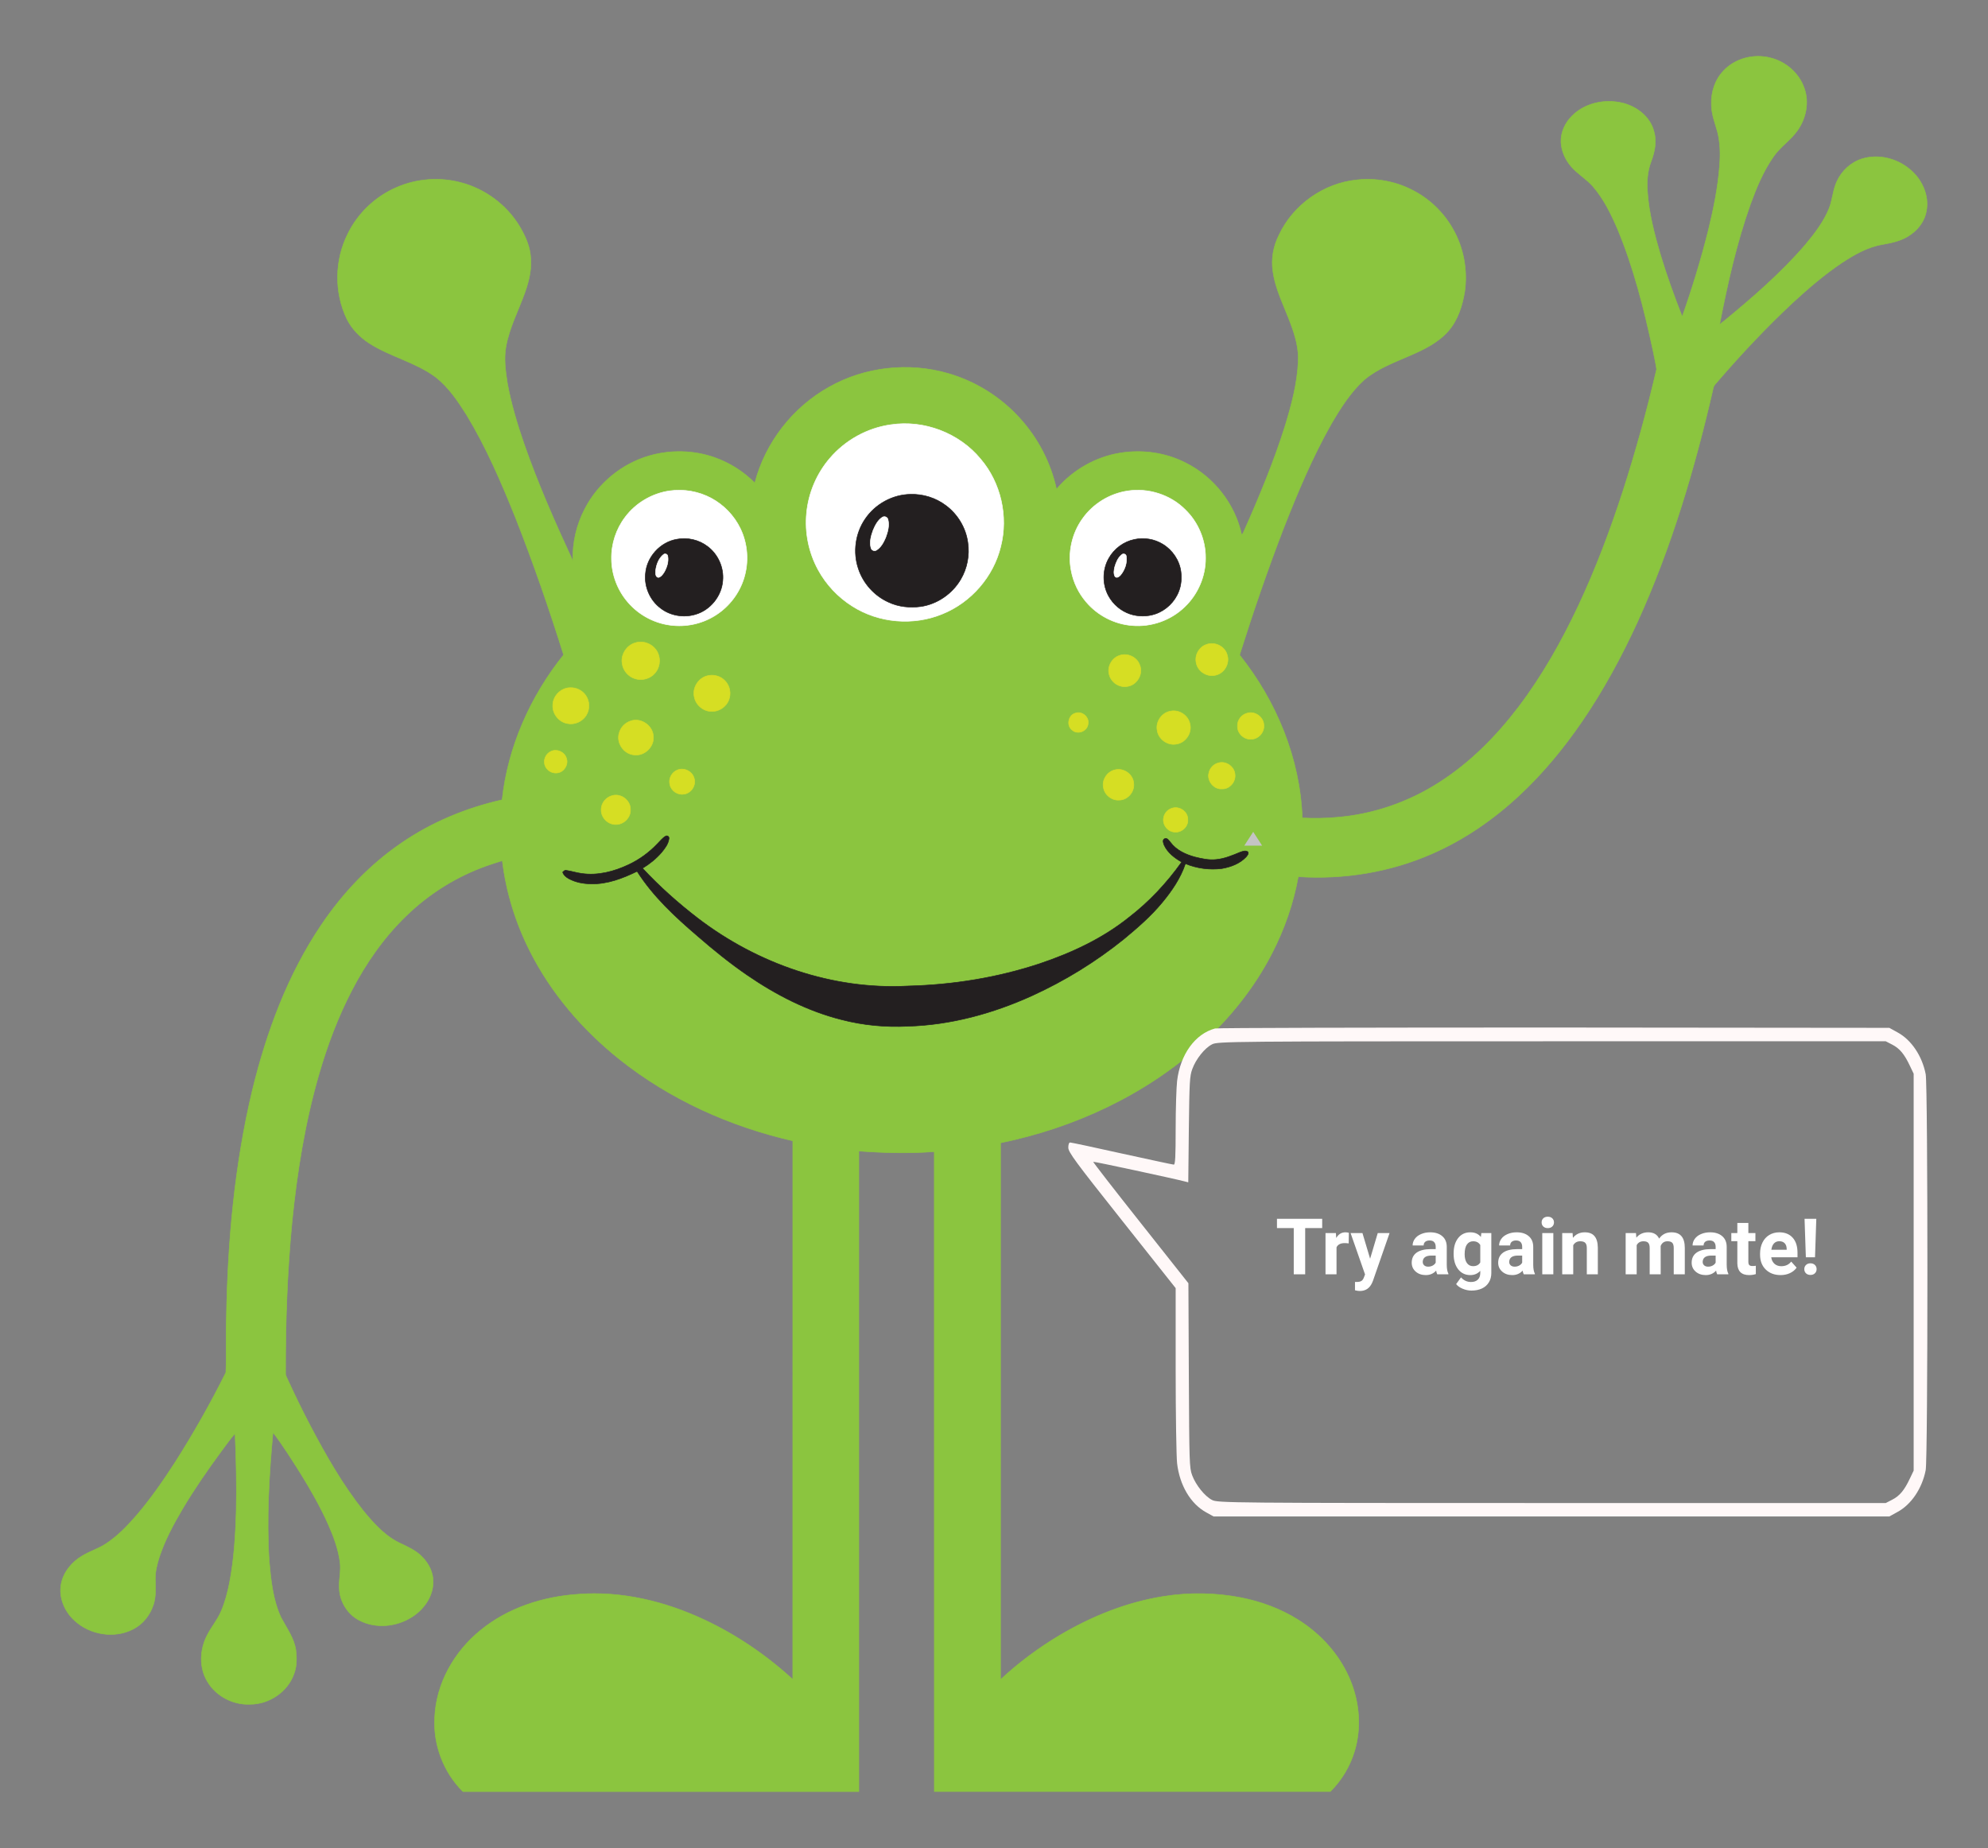 <svg width="1833" height="1704" viewBox="0 0 1833 1704" fill="none" xmlns="http://www.w3.org/2000/svg">
<rect x="0" y="0" width="1833" height="1704" fill="#808080" stroke="none"/>
<path d="M1589.17 65.239C1599.84 53.812 1616.9 49.492 1631.92 53.226C1646.3 56.536 1658.85 67.359 1663.62 81.402C1668.32 94.435 1665.18 109.406 1657.2 120.482C1650.89 129.384 1641.36 135.4 1635.21 144.437C1625.82 157.812 1619.55 173.064 1613.96 188.333C1601.16 224.328 1592.81 261.721 1585.54 299.169C1587.01 298.114 1588.43 296.986 1589.85 295.832C1616.14 274.204 1642.03 251.801 1664.31 225.97C1672.97 215.607 1681.4 204.721 1686.53 192.121C1689.66 184.04 1690 175.129 1693.68 167.228C1698.13 157.469 1706.73 149.524 1717.05 146.367C1731.96 141.857 1748.78 145.979 1760.65 155.882C1771.95 164.991 1779.03 180.107 1776.17 194.673C1774.66 203.268 1769.3 210.808 1762.29 215.841C1754.6 221.776 1744.85 223.823 1735.51 225.464C1721.75 227.782 1709.48 234.934 1698 242.492C1681.99 253.279 1667.31 265.888 1653.11 278.938C1628.74 301.756 1605.81 326.063 1584.03 351.352C1582.42 353.318 1580.25 355.077 1579.72 357.683C1562.78 431.504 1541.19 504.613 1509.73 573.654C1495.13 605.446 1478.45 636.346 1458.67 665.234C1441.75 689.901 1422.63 713.171 1400.69 733.554C1377 755.624 1349.95 774.32 1320.21 787.263C1281.68 804.21 1238.96 811.1 1197.04 808.368C1192.58 832.981 1184.25 856.846 1172.78 879.06C1156.57 910.663 1133.99 938.766 1107.79 962.649C1056.07 1009.52 990.623 1039.83 922.529 1053.78C922.52 1218.74 922.583 1383.7 922.502 1548.66C939.214 1533.13 957.604 1519.43 977.194 1507.77C1006.56 1490.4 1038.81 1477.39 1072.6 1472.01C1096.35 1468.2 1120.75 1468.54 1144.36 1473.14C1162.62 1476.77 1180.41 1483.26 1196.25 1493.12C1218.03 1506.52 1236.01 1526.55 1245.48 1550.44C1253.5 1570.49 1255.26 1593.24 1249.12 1614.04C1244.98 1628.3 1237.12 1641.46 1226.58 1651.91H861.486C861.459 1455.24 861.513 1258.55 861.45 1061.87C838.289 1063.67 815.011 1063.03 791.859 1061.34C791.922 1258.2 791.886 1455.06 791.868 1651.92H426.873C408.853 1634.2 399.257 1608.5 400.826 1583.33C402.125 1552.25 418.783 1523.04 442.639 1503.56C468.001 1482.56 500.74 1472.1 533.281 1469.96C573.164 1466.86 613.19 1476.58 649.185 1493.43C679.101 1507.39 706.637 1526.24 730.97 1548.51C731.015 1382.98 730.952 1217.44 730.997 1051.9C673.103 1038.68 617.492 1013.71 570.98 976.548C537.032 949.391 508.009 915.624 488.446 876.679C475.341 850.695 466.647 822.483 463.156 793.586C458.43 795.101 453.668 796.526 448.996 798.204C421.163 808.008 395.558 823.99 374.435 844.571C353.862 864.413 337.376 888.178 324.262 913.486C311.635 937.829 301.94 963.605 294.282 989.914C281.267 1034.6 273.89 1080.74 269.254 1126.99C264.808 1173.16 263.175 1219.55 263.301 1265.92C263.112 1268 264.239 1269.81 265.069 1271.64C271.743 1286.14 278.679 1300.5 286.102 1314.63C300.551 1342.05 315.982 1369.19 335.364 1393.47C345.141 1405.32 355.919 1417.25 370.259 1423.53C376.933 1426.74 383.869 1429.94 389.073 1435.37C395.314 1441.51 399.616 1450.01 399.337 1458.93C399.256 1472 390.904 1483.78 380.198 1490.7C365.948 1499.99 346.602 1502.04 331.333 1494.04C321.168 1488.86 314.206 1478.25 313.015 1466.97C311.879 1457.97 314.783 1449 313.457 1440.03C311.816 1428 307.504 1416.54 302.634 1405.5C295.464 1389.5 286.787 1374.23 277.597 1359.33C269.326 1346.23 261.074 1333.05 251.712 1320.73C248.086 1359.99 245.714 1399.52 248.167 1438.93C249.754 1456.74 251.549 1475.08 259.152 1491.5C264.32 1501.2 271.183 1510.41 272.816 1521.56C273.637 1528.69 273.745 1536.15 271.202 1542.97C265.502 1559.94 247.969 1571.65 230.219 1571.43C214.688 1572.09 199.004 1563.82 191.148 1550.33C183.437 1537.57 184.176 1520.92 190.932 1507.93C194.783 1500.2 200.573 1493.59 203.92 1485.6C207.51 1477.33 209.755 1468.56 211.541 1459.75C215.807 1437.78 217.16 1415.38 217.8 1393.07C218.305 1369.27 217.773 1345.46 216.736 1321.68C211.884 1327.19 207.753 1333.3 203.316 1339.15C191.005 1355.91 179.181 1373.05 168.52 1390.92C160.087 1405.22 152.132 1419.95 146.883 1435.76C144.836 1442.37 143.041 1449.19 143.194 1456.17C143.32 1464.12 143.988 1472.34 141.345 1479.99C138.242 1489.33 131.677 1497.59 122.856 1502.1C105.512 1511.15 82.91 1507.44 68.714 1494.21C59.56 1485.91 54.058 1473.06 56.358 1460.68C58.405 1449.54 66.333 1440.08 75.975 1434.49C82.884 1430.3 90.757 1427.98 97.513 1423.53C108.435 1416.4 117.535 1406.89 126.022 1397.08C139.064 1381.83 150.5 1365.32 161.368 1348.48C178.423 1321.68 194.107 1293.99 208.258 1265.57C208.934 1248.91 208.096 1232.12 208.754 1215.43C209.881 1144.7 216.285 1073.72 232.799 1004.8C245.841 951.357 265.286 898.766 296.194 852.931C316.018 823.511 340.848 797.238 370.241 777.243C398.155 758.05 429.984 744.91 462.975 737.487C468.242 688.612 489.031 642.038 519.66 603.806C506.276 561.137 491.674 518.828 475.259 477.223C462.199 444.718 448.301 412.367 430.091 382.36C422.091 369.733 413.541 356.989 401.654 347.673C383.156 333.964 359.995 328.976 340.703 316.656C332 311.046 324.414 303.407 319.779 294.063C308.036 269.594 308.496 239.786 320.681 215.561C329.953 196.576 346.196 181.144 365.605 172.81C384.175 164.666 405.524 163.096 425.095 168.373C447.228 174.199 466.935 188.756 478.84 208.328C483.611 216.31 487.733 224.923 488.977 234.231C490.781 246.154 488.075 258.222 484.071 269.433C478.154 286.136 469.658 302.055 466.511 319.642C464.491 330.799 466.132 342.145 467.819 353.22C471.255 372.205 476.838 390.721 483.106 408.949C495.958 445.891 511.778 481.715 528.22 517.187C527.706 500.547 531.512 483.789 539.277 469.061C551.381 445.62 573.36 427.51 598.74 420.241C618.23 414.586 639.515 415.091 658.69 421.765C672.67 426.671 685.549 434.752 695.948 445.332C705.562 408.218 730.879 375.569 764.367 356.936C797.332 338.212 837.882 333.793 874.229 344.336C899.492 351.596 922.598 366.072 940.231 385.544C956.998 403.916 968.876 426.743 974.116 451.059C988.97 433.418 1010.22 421.242 1033.03 417.634C1053.3 414.369 1074.66 417.336 1093.02 426.689C1119.12 439.577 1138.8 464.714 1144.88 493.205C1146.06 492.141 1146.58 490.608 1147.22 489.21C1161.23 457.661 1174.51 425.716 1184.88 392.76C1190.76 373.414 1196.14 353.644 1196.98 333.333C1197.6 321.473 1194.3 309.865 1190.19 298.862C1184.3 282.79 1176.04 267.34 1173.66 250.186C1171.93 238.858 1174.03 227.106 1179.18 216.897C1192.17 188.911 1220.47 168.852 1251.17 165.849C1268.31 163.964 1285.97 167.094 1301.37 174.832C1317.28 182.679 1330.71 195.368 1339.44 210.791C1349.52 228.171 1353.31 248.933 1350.54 268.775C1348.35 281.898 1344.22 295.327 1335.2 305.429C1325.85 316.044 1312.82 322.304 1300.07 327.823C1285.56 334.199 1270.28 339.773 1258.01 350.109C1245.28 361.554 1236.08 376.246 1227.49 390.893C1210.13 421.495 1196.49 454.036 1183.66 486.739C1168.76 525.323 1155.39 564.475 1142.93 603.906C1176.92 646.485 1198.78 699.445 1200.72 754.173C1211.24 754.759 1221.78 754.606 1232.28 753.65C1265.95 750.989 1298.79 739.634 1327.16 721.335C1355.7 703.107 1379.8 678.657 1400.21 651.789C1422 623.009 1439.83 591.406 1455.18 558.793C1471.39 524.259 1484.83 488.489 1496.59 452.214C1508.44 415.434 1518.64 378.104 1527.43 340.476C1526.64 334.469 1525.07 328.58 1524 322.618C1515.76 284.575 1506.24 246.569 1491.19 210.574C1485.22 196.883 1478.55 183.183 1468.67 171.837C1462.77 165.055 1454.75 160.536 1448.86 153.745C1443.37 147.54 1439.76 139.567 1439.29 131.251C1438.94 122.088 1443.04 113.132 1449.55 106.8C1461.29 94.958 1479.49 91.143 1495.46 94.823C1508.8 97.908 1521.55 107.441 1524.99 121.195C1527.76 130.385 1525.68 140.09 1522.41 148.848C1518.88 157.885 1518.37 167.761 1519.07 177.339C1520.43 196.703 1525.36 215.598 1530.78 234.177C1536.63 253.739 1543.64 272.941 1551.06 291.971C1560.26 265.906 1568.32 239.435 1575.07 212.639C1579.86 192.914 1584.03 172.946 1585.51 152.671C1586.31 142.272 1586.18 131.657 1583.56 121.51C1581.19 113.194 1577.95 104.924 1577.95 96.157C1577.57 84.946 1581.29 73.393 1589.17 65.239ZM821.405 391.595C799.669 394.598 779.304 405.908 765.081 422.612C753.004 436.691 745.41 454.558 743.688 473.038C741.902 491.022 745.663 509.529 754.34 525.385C761.745 538.995 772.685 550.648 785.808 558.9C810.196 574.539 842.24 577.2 868.964 566.088C895.39 555.409 916.071 531.59 922.736 503.856C929.798 476.068 922.817 445.106 904.175 423.27C884.494 399.343 852.034 386.942 821.405 391.595ZM617.258 452.61C601.195 454.937 586.196 463.758 576.465 476.754C568.059 487.757 563.541 501.629 563.838 515.464C563.937 530.03 569.493 544.442 579.053 555.41C589.497 567.577 604.803 575.468 620.811 576.758C634.827 578.057 649.248 574.386 660.937 566.539C672.653 558.792 681.582 546.958 685.83 533.583C690.664 518.467 689.537 501.484 682.565 487.207C676.892 475.473 667.422 465.642 655.977 459.455C644.243 453.079 630.452 450.716 617.258 452.61ZM1039.5 452.691C1023.08 455.198 1007.86 464.515 998.252 478.062C988.277 491.789 984.345 509.737 987.691 526.377C989.666 536.929 994.518 546.923 1001.51 555.076C1012 567.468 1027.5 575.504 1043.7 576.767C1061.4 578.408 1079.67 571.951 1092.38 559.522C1104.51 547.978 1111.68 531.355 1111.55 514.589C1111.7 498.021 1104.83 481.534 1092.92 470.008C1079.21 456.154 1058.71 449.642 1039.5 452.691ZM585.943 592.64C577.763 594.823 572.108 603.67 573.668 612.004C574.561 618.408 579.422 623.999 585.609 625.83C592.076 627.913 599.688 625.785 604.017 620.509C608.094 615.837 609.176 608.938 607.029 603.174C604.117 594.886 594.313 590.007 585.943 592.64ZM1112.51 594.201C1105.55 596.402 1101.22 604.302 1102.98 611.364C1104.5 619.319 1113.36 624.73 1121.14 622.466C1129.08 620.644 1134.08 611.535 1131.52 603.823C1129.42 595.905 1120.12 591.405 1112.51 594.201ZM1032.37 604.32C1025.2 606.521 1020.61 614.773 1022.72 622.016C1024.43 629.177 1031.96 634.237 1039.23 632.956C1048.28 631.919 1054.48 621.403 1050.83 613.015C1048.25 605.754 1039.59 601.84 1032.37 604.32ZM651.729 623.233C643.549 625.497 638.074 634.66 640.221 642.922C641.673 650.155 648.519 655.946 655.932 655.937C662.841 656.343 669.623 651.743 672.031 645.312C674.304 639.54 673.023 632.532 668.766 628.004C664.608 623.332 657.708 621.438 651.729 623.233ZM525.542 634.083C517.181 634.263 509.867 641.605 509.704 649.957C509.1 658.083 515.35 665.939 523.395 667.165C529.916 668.446 536.879 665.316 540.414 659.724C544.004 654.24 543.868 646.619 540.107 641.244C536.951 636.518 531.188 633.785 525.542 634.083ZM1079.26 655.711C1071.22 657.001 1065.38 665.434 1066.94 673.406C1068.06 681.451 1076.35 687.53 1084.38 686.141C1092.84 685.14 1099.17 676.238 1097.26 667.913C1095.93 659.787 1087.3 653.988 1079.26 655.711ZM991.776 657.488C984.894 659.111 982.982 669.258 988.728 673.308C993.644 677.556 1002.17 674.408 1003.17 668.005C1004.83 661.627 997.954 655.377 991.776 657.488ZM1150.46 657.433C1144.89 658.542 1140.61 663.999 1141.01 669.69C1140.81 676.373 1147.21 682.163 1153.82 681.595C1160.32 681.442 1165.87 675.318 1165.31 668.824C1165.33 661.465 1157.53 655.576 1150.46 657.433ZM581.488 664.766C576.392 666.38 572.271 670.656 570.882 675.823C568.032 684.95 575.148 695.412 584.699 696.062C594.368 697.388 603.576 688.297 602.404 678.619C601.718 668.78 590.85 661.456 581.488 664.766ZM508.289 692.662C503.96 694.448 501.236 699.345 502.039 703.972C502.761 709.356 508.181 713.361 513.538 712.684C519.969 712.224 524.55 704.855 522.187 698.858C520.419 693.302 513.61 690.29 508.289 692.662ZM1123.38 703.431C1118.99 704.54 1115.49 708.256 1114.59 712.694C1112.7 719.963 1119.15 728.026 1126.75 727.395C1133.74 727.738 1139.61 720.784 1138.69 713.966C1138.16 706.723 1130.34 701.366 1123.38 703.431ZM624.788 709.88C619.44 711.792 616.202 717.961 617.636 723.463C618.826 729.217 624.887 733.348 630.687 732.23C637.406 731.445 642.186 723.86 639.995 717.457C638.299 711.169 630.831 707.499 624.788 709.88ZM1027.9 709.862C1020.71 711.485 1015.69 719.368 1017.46 726.556C1018.74 733.185 1025.25 738.29 1032.04 737.704C1039.92 737.641 1046.42 729.821 1045.29 722.065C1044.74 713.767 1035.86 707.715 1027.9 709.862ZM565.28 733.401C559.219 734.546 554.286 740.138 554.331 746.379C553.916 753.621 560.383 760.296 567.625 760.223C574.994 760.457 581.794 753.81 581.28 746.361C581.47 738.272 573.109 731.652 565.28 733.401ZM1081.11 745.063C1077.06 746.091 1073.74 749.536 1072.94 753.649C1071.47 759.827 1076.14 766.555 1082.49 767.16C1089.18 768.269 1095.99 762.209 1095.19 755.363C1095.26 748.391 1087.67 743.16 1081.11 745.063ZM613.767 770.957C610.773 772.68 608.671 775.548 606.227 777.929C598.669 785.938 589.641 792.567 579.666 797.239C566.291 803.579 551.247 807.539 536.401 805.41C531.413 804.788 526.624 803.11 521.655 802.47C520.41 802.335 519.698 803.57 518.823 804.202C519.698 806.971 522.034 808.865 524.505 810.2C530.773 813.591 537.971 814.899 545.041 814.971C559.959 815.368 574.227 809.812 587.431 803.408C602.123 826.515 622.407 845.32 643.07 863.006C657.762 875.768 672.896 888.07 688.959 899.082C715.448 917.283 744.544 932.245 775.831 940.137C795.736 945.332 816.417 947.262 836.944 946.252C876.556 945.125 915.446 934.464 951.414 918.158C981.673 904.395 1010.22 886.835 1036.1 865.973C1048.72 855.547 1061.18 844.76 1071.64 832.088C1080.5 821.373 1088.56 809.639 1092.99 796.336C1103.55 800.719 1115.29 802.28 1126.63 800.836C1134.77 799.411 1143.1 796.354 1148.89 790.212C1149.9 788.958 1151.49 787.335 1150.71 785.612C1148.62 783.727 1145.64 785.053 1143.38 785.81C1136.26 788.741 1129.04 791.826 1121.3 792.529C1114.69 793.269 1108.14 791.762 1101.76 790.22C1093.26 787.893 1084.66 783.997 1079.26 776.745C1077.81 775.131 1076.18 772.028 1073.58 773.435C1071.59 774.698 1072.68 777.376 1073.32 779.144C1076.52 786.215 1082.97 791.112 1089.57 794.846C1075.81 814.174 1059.47 831.68 1040.62 846.129C1016.43 865.475 987.938 878.706 958.717 888.537C919.574 901.506 878.438 908.118 837.257 909.146C767.801 912.934 698.327 888.682 643.409 846.653C625.236 832.673 608.045 817.368 592.415 800.583C598.945 796.66 604.952 791.807 609.948 786.044C612.96 782.337 616.18 778.297 616.794 773.408C617.267 771.57 615.418 770.028 613.767 770.957Z" fill="#8BC53F" stroke="#8BC53F" stroke-width="0.5"/>
<path d="M821.405 391.595C852.034 386.941 884.494 399.342 904.173 423.27C922.815 445.105 929.796 476.068 922.734 503.856C916.069 531.59 895.388 555.409 868.962 566.088C842.238 577.2 810.194 574.539 785.806 558.9C772.683 550.648 761.743 538.995 754.338 525.385C745.662 509.529 741.901 491.022 743.686 473.038C745.409 454.558 753.003 436.691 765.079 422.612C779.304 405.909 799.669 394.599 821.405 391.595ZM839.56 455.784C822.983 455.982 806.938 464.83 797.702 478.566C788.647 491.761 786.293 509.24 791.452 524.383C795.907 537.966 806.306 549.465 819.366 555.282C828.584 559.593 839.055 560.612 849.066 559.25C864.236 557.013 878.026 547.462 885.765 534.267C891.799 524.111 894.153 511.837 892.358 500.175C890.536 486.719 882.996 474.191 872.11 466.11C862.848 459.094 851.168 455.442 839.56 455.784Z" fill="white" stroke="white" stroke-width="0.5"/>
<path d="M617.258 452.61C630.453 450.716 644.243 453.079 655.977 459.456C667.422 465.643 676.892 475.474 682.565 487.208C689.537 501.485 690.664 518.468 685.83 533.584C681.582 546.959 672.653 558.792 660.937 566.54C649.248 574.387 634.827 578.057 620.811 576.759C604.802 575.469 589.497 567.578 579.053 555.411C569.493 544.444 563.937 530.031 563.838 515.465C563.54 501.63 568.059 487.758 576.465 476.755C586.196 463.757 601.195 454.937 617.258 452.61ZM623.959 497.245C608.69 499.888 596.27 513.606 595.161 529.064C593.925 541.077 599.364 553.479 609.014 560.721C617.916 567.702 630.209 569.749 640.996 566.574C654.804 562.696 665.357 549.69 666.412 535.395C667.557 523.355 662.02 510.989 652.315 503.783C644.351 497.705 633.772 495.315 623.959 497.245Z" fill="white" stroke="white" stroke-width="0.5"/>
<path d="M1039.5 452.691C1058.71 449.643 1079.21 456.154 1092.92 470.008C1104.83 481.534 1111.7 498.021 1111.55 514.589C1111.68 531.356 1104.51 547.978 1092.38 559.522C1079.67 571.95 1061.4 578.408 1043.7 576.767C1027.5 575.504 1012 567.468 1001.51 555.076C994.518 546.923 989.666 536.93 987.691 526.377C984.345 509.737 988.277 491.789 998.252 478.062C1007.86 464.515 1023.08 455.198 1039.5 452.691ZM1046.12 497.362C1036.14 499.364 1027.22 505.957 1022.31 514.859C1016.31 525.447 1016.29 539.147 1022.27 549.736C1026.49 557.348 1033.58 563.31 1041.81 566.124C1049.41 568.658 1057.84 568.676 1065.42 566.061C1075.19 562.679 1083.27 554.796 1086.92 545.119C1089.13 539.455 1089.58 533.223 1088.86 527.216C1087.54 516.745 1081.06 507.185 1072.06 501.746C1064.4 497.038 1054.91 495.496 1046.12 497.362Z" fill="white" stroke="white" stroke-width="0.5"/>
<path d="M839.56 455.784C851.168 455.441 862.847 459.094 872.11 466.111C882.996 474.192 890.536 486.72 892.358 500.176C894.153 511.838 891.799 524.113 885.765 534.268C878.027 547.463 864.236 557.014 849.066 559.251C839.055 560.613 828.584 559.594 819.366 555.283C806.306 549.466 795.907 537.966 791.452 524.384C786.293 509.241 788.647 491.762 797.702 478.567C806.938 464.831 822.983 455.983 839.56 455.784ZM813.234 477.133C809.193 479.92 806.903 484.529 805.045 488.939C803.133 494.152 801.528 499.969 803.16 505.471C803.891 507.518 806.362 508.474 808.229 507.203C812.333 504.624 814.678 500.078 816.563 495.758C818.529 490.509 820.198 484.656 818.764 479.073C818.239 476.555 815.218 475.59 813.234 477.133Z" fill="#231F20" stroke="#231F20" stroke-width="0.5"/>
<path d="M813.234 477.133C815.218 475.591 818.24 476.556 818.763 479.072C820.197 484.655 818.529 490.508 816.562 495.757C814.677 500.077 812.332 504.623 808.228 507.202C806.361 508.474 803.89 507.518 803.159 505.47C801.527 499.968 803.132 494.151 805.044 488.938C806.902 484.528 809.193 479.92 813.234 477.133Z" fill="white" stroke="white" stroke-width="0.5"/>
<path d="M623.959 497.245C633.772 495.315 644.351 497.705 652.315 503.784C662.02 510.99 667.557 523.355 666.412 535.396C665.357 549.691 654.804 562.697 640.996 566.575C630.209 569.75 617.916 567.702 609.014 560.722C599.364 553.48 593.925 541.078 595.161 529.065C596.27 513.606 608.689 499.888 623.959 497.245ZM611.954 511.126C607.345 514.652 605.163 520.65 604.522 526.251C604.369 528.407 604.242 532.131 607.129 532.447C609.708 531.743 611.278 529.353 612.604 527.207C614.976 522.851 616.609 517.764 615.698 512.785C615.463 511.017 613.406 510.188 611.954 511.126Z" fill="#231F20" stroke="#231F20" stroke-width="0.5"/>
<path d="M1046.12 497.362C1054.91 495.495 1064.4 497.037 1072.06 501.745C1081.06 507.183 1087.54 516.744 1088.86 527.215C1089.58 533.222 1089.13 539.454 1086.92 545.118C1083.27 554.795 1075.19 562.678 1065.42 566.06C1057.84 568.676 1049.41 568.657 1041.81 566.123C1033.58 563.309 1026.49 557.347 1022.27 549.735C1016.29 539.147 1016.31 525.447 1022.31 514.858C1027.22 505.958 1036.14 499.365 1046.12 497.362ZM1034.25 511.459C1030.76 514.282 1029.01 518.629 1027.8 522.832C1027.18 525.601 1026.59 528.749 1027.97 531.391C1029.44 533.556 1032 531.662 1033.23 530.209C1037.1 525.456 1039.42 518.998 1038.46 512.856C1038.26 510.81 1035.64 510.079 1034.25 511.459Z" fill="#231F20" stroke="#231F20" stroke-width="0.5"/>
<path d="M611.954 511.126C613.406 510.188 615.462 511.018 615.697 512.785C616.608 517.764 614.976 522.85 612.603 527.207C611.277 529.354 609.708 531.744 607.128 532.447C604.242 532.131 604.368 528.406 604.521 526.251C605.163 520.65 607.346 514.652 611.954 511.126Z" fill="white" stroke="white" stroke-width="0.5"/>
<path d="M1034.25 511.459C1035.64 510.079 1038.26 510.81 1038.46 512.857C1039.42 518.999 1037.11 525.457 1033.23 530.21C1032 531.662 1029.44 533.556 1027.97 531.392C1026.59 528.749 1027.18 525.602 1027.8 522.833C1029.01 518.63 1030.76 514.282 1034.25 511.459Z" fill="white" stroke="white" stroke-width="0.5"/>
<path d="M585.943 592.64C594.313 590.006 604.117 594.886 607.03 603.174C609.177 608.937 608.094 615.837 604.018 620.509C599.689 625.785 592.077 627.914 585.61 625.83C579.423 623.999 574.562 618.407 573.669 612.004C572.108 603.671 577.763 594.823 585.943 592.64Z" fill="#D6DE23" stroke="#D6DE23" stroke-width="0.5"/>
<path d="M1112.51 594.201C1120.12 591.405 1129.42 595.906 1131.52 603.824C1134.08 611.535 1129.08 620.645 1121.14 622.467C1113.36 624.731 1104.5 619.319 1102.98 611.365C1101.22 604.302 1105.55 596.401 1112.51 594.201Z" fill="#D6DE23" stroke="#D6DE23" stroke-width="0.5"/>
<path d="M1032.37 604.32C1039.59 601.84 1048.25 605.754 1050.83 613.014C1054.48 621.402 1048.28 631.918 1039.23 632.955C1031.96 634.236 1024.42 629.176 1022.72 622.015C1020.61 614.773 1025.2 606.521 1032.37 604.32Z" fill="#D6DE23" stroke="#D6DE23" stroke-width="0.5"/>
<path d="M651.729 623.233C657.709 621.438 664.608 623.332 668.766 628.004C673.023 632.532 674.304 639.539 672.031 645.312C669.623 651.743 662.841 656.342 655.932 655.937C648.518 655.946 641.673 650.156 640.221 642.922C638.074 634.66 643.548 625.497 651.729 623.233Z" fill="#D6DE23" stroke="#D6DE23" stroke-width="0.5"/>
<path d="M525.542 634.083C531.188 633.785 536.951 636.518 540.108 641.244C543.869 646.619 544.004 654.241 540.415 659.724C536.879 665.316 529.917 668.445 523.396 667.165C515.351 665.938 509.101 658.083 509.705 649.957C509.867 641.605 517.182 634.263 525.542 634.083Z" fill="#D6DE23" stroke="#D6DE23" stroke-width="0.5"/>
<path d="M1079.26 655.711C1087.3 653.988 1095.93 659.788 1097.26 667.914C1099.17 676.239 1092.84 685.141 1084.38 686.142C1076.35 687.531 1068.06 681.452 1066.94 673.407C1065.38 665.433 1071.23 657.001 1079.26 655.711Z" fill="#D6DE23" stroke="#D6DE23" stroke-width="0.5"/>
<path d="M991.776 657.488C997.954 655.378 1004.84 661.628 1003.17 668.004C1002.17 674.408 993.643 677.555 988.727 673.307C982.982 669.258 984.894 659.111 991.776 657.488Z" fill="#D6DE23" stroke="#D6DE23" stroke-width="0.5"/>
<path d="M1150.46 657.433C1157.53 655.575 1165.33 661.465 1165.31 668.824C1165.87 675.318 1160.32 681.442 1153.82 681.595C1147.21 682.163 1140.81 676.373 1141.01 669.69C1140.61 663.999 1144.89 658.543 1150.46 657.433Z" fill="#D6DE23" stroke="#D6DE23" stroke-width="0.5"/>
<path d="M581.488 664.766C590.85 661.456 601.718 668.78 602.403 678.619C603.575 688.297 594.367 697.388 584.698 696.062C575.147 695.413 568.031 684.95 570.881 675.823C572.27 670.656 576.392 666.38 581.488 664.766Z" fill="#D6DE23" stroke="#D6DE23" stroke-width="0.5"/>
<path d="M508.289 692.662C513.61 690.29 520.42 693.302 522.187 698.858C524.55 704.856 519.968 712.224 513.538 712.684C508.181 713.36 502.76 709.356 502.039 703.972C501.236 699.345 503.96 694.448 508.289 692.662Z" fill="#D6DE23" stroke="#D6DE23" stroke-width="0.5"/>
<path d="M1123.38 703.431C1130.34 701.366 1138.15 706.723 1138.69 713.965C1139.61 720.783 1133.74 727.737 1126.75 727.394C1119.15 728.025 1112.7 719.962 1114.59 712.693C1115.49 708.256 1118.99 704.54 1123.38 703.431Z" fill="#D6DE23" stroke="#D6DE23" stroke-width="0.5"/>
<path d="M624.788 709.88C630.831 707.499 638.299 711.17 639.994 717.456C642.186 723.86 637.406 731.445 630.686 732.229C624.887 733.347 618.826 729.217 617.635 723.462C616.202 717.961 619.44 711.792 624.788 709.88Z" fill="#D6DE23" stroke="#D6DE23" stroke-width="0.5"/>
<path d="M1027.9 709.862C1035.86 707.715 1044.74 713.767 1045.29 722.065C1046.42 729.821 1039.92 737.641 1032.04 737.704C1025.25 738.29 1018.74 733.185 1017.46 726.556C1015.69 719.368 1020.71 711.485 1027.9 709.862Z" fill="#D6DE23" stroke="#D6DE23" stroke-width="0.5"/>
<path d="M565.28 733.401C573.109 731.651 581.469 738.271 581.28 746.361C581.794 753.811 574.994 760.458 567.625 760.223C560.383 760.295 553.916 753.621 554.331 746.379C554.286 740.139 559.22 734.547 565.28 733.401Z" fill="#D6DE23" stroke="#D6DE23" stroke-width="0.5"/>
<path d="M1081.11 745.063C1087.67 743.16 1095.26 748.391 1095.19 755.363C1095.99 762.209 1089.18 768.269 1082.49 767.16C1076.14 766.556 1071.47 759.827 1072.94 753.649C1073.74 749.537 1077.06 746.091 1081.11 745.063Z" fill="#D6DE23" stroke="#D6DE23" stroke-width="0.5"/>
<path d="M613.767 770.957C615.418 770.028 617.266 771.57 616.797 773.41C616.184 778.298 612.964 782.339 609.951 786.046C604.954 791.809 598.948 796.661 592.418 800.585C608.048 817.37 625.239 832.675 643.412 846.655C698.329 888.684 767.803 912.936 837.26 909.148C878.441 908.12 919.577 901.509 958.72 888.539C987.942 878.708 1016.43 865.477 1040.62 846.131C1059.47 831.682 1075.81 814.176 1089.57 794.848C1082.98 791.114 1076.52 786.217 1073.33 779.146C1072.69 777.378 1071.59 774.7 1073.59 773.437C1076.19 772.03 1077.82 775.133 1079.26 776.747C1084.66 783.998 1093.26 787.895 1101.76 790.222C1108.14 791.764 1114.7 793.27 1121.3 792.531C1129.05 791.827 1136.26 788.743 1143.38 785.812C1145.64 785.054 1148.62 783.729 1150.71 785.614C1151.5 787.337 1149.9 788.96 1148.89 790.214C1143.11 796.356 1134.77 799.413 1126.63 800.838C1115.29 802.281 1103.55 800.721 1092.99 796.338C1088.56 809.641 1080.51 821.375 1071.64 832.09C1061.19 844.762 1048.72 855.549 1036.11 865.975C1010.22 886.836 981.676 904.396 951.417 918.16C915.449 934.467 876.558 945.127 836.947 946.254C816.419 947.264 795.739 945.334 775.834 940.139C744.547 932.247 715.451 917.285 688.962 899.084C672.899 888.072 657.765 875.77 643.073 863.008C622.41 845.322 602.126 826.517 587.434 803.41C574.23 809.814 559.962 815.369 545.044 814.973C537.973 814.901 530.776 813.593 524.508 810.202C522.037 808.867 519.701 806.973 518.826 804.204C519.701 803.573 520.413 802.337 521.658 802.472C526.627 803.112 531.417 804.79 536.404 805.412C551.249 807.54 566.293 803.581 579.669 797.241C589.644 792.569 598.672 785.94 606.23 777.931C608.671 775.548 610.773 772.68 613.767 770.957Z" fill="#231F20" stroke="#231F20" stroke-width="0.5"/>
<path d="M1155.5 767L1163.73 779.75H1147.27L1155.5 767Z" fill="#C4C4C4"/>
<g clip-path="url(#clip0)">
<path d="M1120.3 948.312C1101.95 953.27 1088.22 972.225 1085.32 996.72C1084.66 1002.55 1084 1022.38 1084 1040.61C1084 1066.71 1083.6 1073.85 1082.28 1073.85C1081.36 1073.85 1059.84 1069.19 1034.5 1063.65C1009.16 1057.96 987.64 1053.44 986.716 1053.44C985.66 1053.44 985 1055.33 985 1058.1C985 1062.33 991.204 1070.79 1034.5 1125.32L1084 1187.73V1263.11C1084 1304.52 1084.66 1343.45 1085.32 1349.28C1087.7 1369.69 1097.86 1386.75 1112.38 1394.63L1118.98 1398.27H1430.5H1742.02L1749.41 1394.19C1762.22 1387.34 1772.25 1372.46 1775.55 1355.55C1777.66 1344.61 1777.66 1001.39 1775.55 990.45C1772.25 973.537 1762.22 958.665 1749.41 951.812L1742.02 947.729L1433.14 947.437C1263.26 947.437 1122.54 947.729 1120.3 948.312ZM1744.66 963.185C1751.52 966.684 1755.88 971.933 1760.9 982.577L1764.46 990.013V1173V1355.99L1760.9 1363.42C1755.88 1374.07 1751.52 1379.32 1744.66 1382.82L1738.72 1385.88H1430.9C1135.08 1385.88 1122.68 1385.73 1117.66 1383.11C1110.93 1379.75 1102.61 1369.4 1099.18 1360.22C1096.67 1353.36 1096.54 1348.84 1096.14 1268.21L1095.75 1183.21L1051.66 1127.51C1027.37 1096.89 1007.7 1071.52 1007.97 1071.23C1008.36 1070.79 1081.62 1086.54 1092.84 1089.45L1095.62 1090.18L1096.14 1041.48C1096.67 997.595 1096.94 992.2 1099.31 985.785C1102.61 976.599 1110.8 966.246 1117.66 962.893C1122.68 960.268 1135.08 960.123 1430.9 960.123H1738.72L1744.66 963.185Z" fill="#FFF8F8"/>
<path d="M1219.1 1132.36H1203.42V1175H1192.88V1132.36H1177.41V1123.81H1219.1V1132.36ZM1243.54 1146.49C1242.15 1146.3 1240.93 1146.21 1239.88 1146.21C1236.04 1146.21 1233.52 1147.51 1232.32 1150.11V1175H1222.16V1136.96H1231.76L1232.04 1141.5C1234.08 1138 1236.9 1136.26 1240.51 1136.26C1241.64 1136.26 1242.69 1136.41 1243.68 1136.71L1243.54 1146.49ZM1263.29 1160.62L1270.32 1136.96H1281.22L1265.93 1180.91L1265.09 1182.91C1262.81 1187.88 1259.06 1190.36 1253.84 1190.36C1252.36 1190.36 1250.86 1190.14 1249.34 1189.7V1182L1250.88 1182.03C1252.8 1182.03 1254.23 1181.74 1255.17 1181.15C1256.13 1180.57 1256.88 1179.59 1257.42 1178.23L1258.62 1175.11L1245.29 1136.96H1256.23L1263.29 1160.62ZM1325.2 1175C1324.73 1174.09 1324.39 1172.95 1324.18 1171.59C1321.72 1174.33 1318.52 1175.7 1314.59 1175.7C1310.86 1175.7 1307.77 1174.62 1305.3 1172.47C1302.87 1170.31 1301.65 1167.59 1301.65 1164.31C1301.65 1160.28 1303.14 1157.19 1306.11 1155.03C1309.11 1152.88 1313.44 1151.79 1319.09 1151.76H1323.76V1149.58C1323.76 1147.82 1323.3 1146.42 1322.39 1145.36C1321.5 1144.31 1320.08 1143.78 1318.14 1143.78C1316.43 1143.78 1315.08 1144.19 1314.09 1145.01C1313.13 1145.83 1312.65 1146.96 1312.65 1148.39H1302.49C1302.49 1146.18 1303.17 1144.14 1304.53 1142.27C1305.89 1140.39 1307.81 1138.93 1310.3 1137.88C1312.78 1136.8 1315.57 1136.26 1318.66 1136.26C1323.35 1136.26 1327.07 1137.44 1329.81 1139.81C1332.57 1142.15 1333.96 1145.46 1333.96 1149.72V1166.21C1333.98 1169.82 1334.48 1172.55 1335.47 1174.4V1175H1325.2ZM1316.8 1167.93C1318.3 1167.93 1319.68 1167.61 1320.95 1166.95C1322.21 1166.27 1323.15 1165.37 1323.76 1164.24V1157.7H1319.96C1314.88 1157.7 1312.17 1159.46 1311.84 1162.98L1311.81 1163.57C1311.81 1164.84 1312.25 1165.88 1313.14 1166.7C1314.04 1167.52 1315.25 1167.93 1316.8 1167.93ZM1340.29 1155.7C1340.29 1149.86 1341.67 1145.16 1344.43 1141.6C1347.22 1138.04 1350.97 1136.26 1355.68 1136.26C1359.86 1136.26 1363.1 1137.69 1365.42 1140.55L1365.84 1136.96H1375.05V1173.73C1375.05 1177.06 1374.29 1179.96 1372.77 1182.42C1371.27 1184.88 1369.15 1186.75 1366.41 1188.04C1363.66 1189.33 1360.45 1189.98 1356.77 1189.98C1353.98 1189.98 1351.27 1189.41 1348.62 1188.29C1345.97 1187.19 1343.96 1185.76 1342.61 1184L1347.11 1177.81C1349.64 1180.65 1352.71 1182.07 1356.32 1182.07C1359.01 1182.07 1361.11 1181.34 1362.61 1179.89C1364.11 1178.46 1364.86 1176.42 1364.86 1173.77V1171.73C1362.52 1174.38 1359.43 1175.7 1355.61 1175.7C1351.04 1175.7 1347.34 1173.92 1344.5 1170.36C1341.69 1166.77 1340.29 1162.03 1340.29 1156.12V1155.7ZM1350.45 1156.44C1350.45 1159.88 1351.14 1162.59 1352.52 1164.56C1353.9 1166.5 1355.8 1167.48 1358.21 1167.48C1361.31 1167.48 1363.52 1166.32 1364.86 1164V1148C1363.5 1145.68 1361.31 1144.52 1358.29 1144.52C1355.85 1144.52 1353.93 1145.52 1352.52 1147.51C1351.14 1149.5 1350.45 1152.48 1350.45 1156.44ZM1404.94 1175C1404.47 1174.09 1404.13 1172.95 1403.92 1171.59C1401.46 1174.33 1398.26 1175.7 1394.32 1175.7C1390.59 1175.7 1387.5 1174.62 1385.04 1172.47C1382.6 1170.31 1381.38 1167.59 1381.38 1164.31C1381.38 1160.28 1382.87 1157.19 1385.85 1155.03C1388.85 1152.88 1393.17 1151.79 1398.82 1151.76H1403.5V1149.58C1403.5 1147.82 1403.04 1146.42 1402.12 1145.36C1401.23 1144.31 1399.82 1143.78 1397.87 1143.78C1396.16 1143.78 1394.81 1144.19 1393.83 1145.01C1392.87 1145.83 1392.39 1146.96 1392.39 1148.39H1382.23C1382.23 1146.18 1382.91 1144.14 1384.27 1142.27C1385.62 1140.39 1387.55 1138.93 1390.03 1137.88C1392.52 1136.8 1395.3 1136.26 1398.4 1136.26C1403.09 1136.26 1406.8 1137.44 1409.54 1139.81C1412.31 1142.15 1413.69 1145.46 1413.69 1149.72V1166.21C1413.71 1169.82 1414.22 1172.55 1415.2 1174.4V1175H1404.94ZM1396.54 1167.93C1398.04 1167.93 1399.42 1167.61 1400.68 1166.95C1401.95 1166.27 1402.89 1165.37 1403.5 1164.24V1157.7H1399.7C1394.61 1157.7 1391.91 1159.46 1391.58 1162.98L1391.54 1163.57C1391.54 1164.84 1391.99 1165.88 1392.88 1166.7C1393.77 1167.52 1394.99 1167.93 1396.54 1167.93ZM1432.22 1175H1422.02V1136.96H1432.22V1175ZM1421.43 1127.12C1421.43 1125.59 1421.93 1124.34 1422.94 1123.36C1423.97 1122.37 1425.36 1121.88 1427.12 1121.88C1428.86 1121.88 1430.24 1122.37 1431.27 1123.36C1432.3 1124.34 1432.82 1125.59 1432.82 1127.12C1432.82 1128.66 1432.29 1129.93 1431.23 1130.91C1430.2 1131.9 1428.83 1132.39 1427.12 1132.39C1425.41 1132.39 1424.03 1131.9 1422.97 1130.91C1421.94 1129.93 1421.43 1128.66 1421.43 1127.12ZM1449.97 1136.96L1450.29 1141.36C1453.01 1137.96 1456.65 1136.26 1461.22 1136.26C1465.25 1136.26 1468.25 1137.44 1470.22 1139.81C1472.19 1142.18 1473.2 1145.71 1473.25 1150.43V1175H1463.09V1150.67C1463.09 1148.52 1462.62 1146.96 1461.68 1146C1460.74 1145.01 1459.18 1144.52 1457 1144.52C1454.14 1144.52 1452 1145.74 1450.57 1148.18V1175H1440.41V1136.96H1449.97ZM1508.44 1136.96L1508.75 1141.21C1511.45 1137.91 1515.09 1136.26 1519.69 1136.26C1524.59 1136.26 1527.95 1138.19 1529.78 1142.06C1532.45 1138.19 1536.26 1136.26 1541.2 1136.26C1545.33 1136.26 1548.4 1137.46 1550.41 1139.88C1552.43 1142.27 1553.44 1145.88 1553.44 1150.71V1175H1543.24V1150.74C1543.24 1148.59 1542.82 1147.02 1541.98 1146.03C1541.13 1145.02 1539.64 1144.52 1537.51 1144.52C1534.46 1144.52 1532.36 1145.97 1531.18 1148.88L1531.22 1175H1521.06V1150.78C1521.06 1148.57 1520.62 1146.98 1519.76 1146C1518.89 1145.01 1517.41 1144.52 1515.33 1144.52C1512.45 1144.52 1510.36 1145.71 1509.07 1148.11V1175H1498.91V1136.96H1508.44ZM1583.32 1175C1582.85 1174.09 1582.51 1172.95 1582.3 1171.59C1579.84 1174.33 1576.64 1175.7 1572.7 1175.7C1568.98 1175.7 1565.88 1174.62 1563.42 1172.47C1560.98 1170.31 1559.77 1167.59 1559.77 1164.31C1559.77 1160.28 1561.25 1157.19 1564.23 1155.03C1567.23 1152.88 1571.55 1151.79 1577.2 1151.76H1581.88V1149.58C1581.88 1147.82 1581.42 1146.42 1580.51 1145.36C1579.62 1144.31 1578.2 1143.78 1576.25 1143.78C1574.54 1143.78 1573.2 1144.19 1572.21 1145.01C1571.25 1145.83 1570.77 1146.96 1570.77 1148.39H1560.61C1560.61 1146.18 1561.29 1144.14 1562.65 1142.27C1564.01 1140.39 1565.93 1138.93 1568.41 1137.88C1570.9 1136.8 1573.69 1136.26 1576.78 1136.26C1581.47 1136.26 1585.18 1137.44 1587.93 1139.81C1590.69 1142.15 1592.07 1145.46 1592.07 1149.72V1166.21C1592.1 1169.82 1592.6 1172.55 1593.59 1174.4V1175H1583.32ZM1574.92 1167.93C1576.42 1167.93 1577.8 1167.61 1579.07 1166.95C1580.33 1166.27 1581.27 1165.37 1581.88 1164.24V1157.7H1578.08C1573 1157.7 1570.29 1159.46 1569.96 1162.98L1569.93 1163.57C1569.93 1164.84 1570.37 1165.88 1571.26 1166.7C1572.15 1167.52 1573.37 1167.93 1574.92 1167.93ZM1612.04 1127.61V1136.96H1618.55V1144.41H1612.04V1163.4C1612.04 1164.8 1612.31 1165.81 1612.85 1166.42C1613.39 1167.03 1614.42 1167.34 1615.95 1167.34C1617.07 1167.34 1618.07 1167.25 1618.93 1167.09V1174.79C1616.94 1175.4 1614.89 1175.7 1612.78 1175.7C1605.66 1175.7 1602.02 1172.11 1601.88 1164.91V1144.41H1596.33V1136.96H1601.88V1127.61H1612.04ZM1641.71 1175.7C1636.14 1175.7 1631.59 1173.99 1628.07 1170.57C1624.58 1167.15 1622.84 1162.59 1622.84 1156.89V1155.91C1622.84 1152.09 1623.57 1148.68 1625.05 1145.68C1626.53 1142.66 1628.61 1140.34 1631.31 1138.72C1634.03 1137.08 1637.12 1136.26 1640.59 1136.26C1645.79 1136.26 1649.88 1137.9 1652.86 1141.18C1655.86 1144.46 1657.36 1149.11 1657.36 1155.14V1159.29H1633.14C1633.46 1161.77 1634.45 1163.76 1636.09 1165.26C1637.75 1166.76 1639.85 1167.51 1642.38 1167.51C1646.3 1167.51 1649.36 1166.09 1651.56 1163.26L1656.55 1168.85C1655.03 1171 1652.96 1172.69 1650.36 1173.91C1647.76 1175.11 1644.88 1175.7 1641.71 1175.7ZM1640.55 1144.48C1638.54 1144.48 1636.9 1145.16 1635.63 1146.52C1634.39 1147.88 1633.59 1149.83 1633.24 1152.36H1647.38V1151.55C1647.33 1149.3 1646.72 1147.57 1645.55 1146.35C1644.38 1145.11 1642.71 1144.48 1640.55 1144.48ZM1673.5 1159.29H1665.06L1663.86 1123.81H1674.69L1673.5 1159.29ZM1669.28 1164.84C1670.99 1164.84 1672.36 1165.34 1673.39 1166.35C1674.45 1167.36 1674.97 1168.65 1674.97 1170.22C1674.97 1171.77 1674.45 1173.04 1673.39 1174.05C1672.36 1175.06 1670.99 1175.56 1669.28 1175.56C1667.59 1175.56 1666.22 1175.06 1665.16 1174.05C1664.13 1173.04 1663.62 1171.77 1663.62 1170.22C1663.62 1168.67 1664.13 1167.39 1665.16 1166.39C1666.22 1165.36 1667.59 1164.84 1669.28 1164.84Z" fill="white"/>
</g>
<defs>
<clipPath id="clip0">
<rect width="792" height="452" fill="white" transform="translate(985 947)"/>
</clipPath>
</defs>
</svg>
